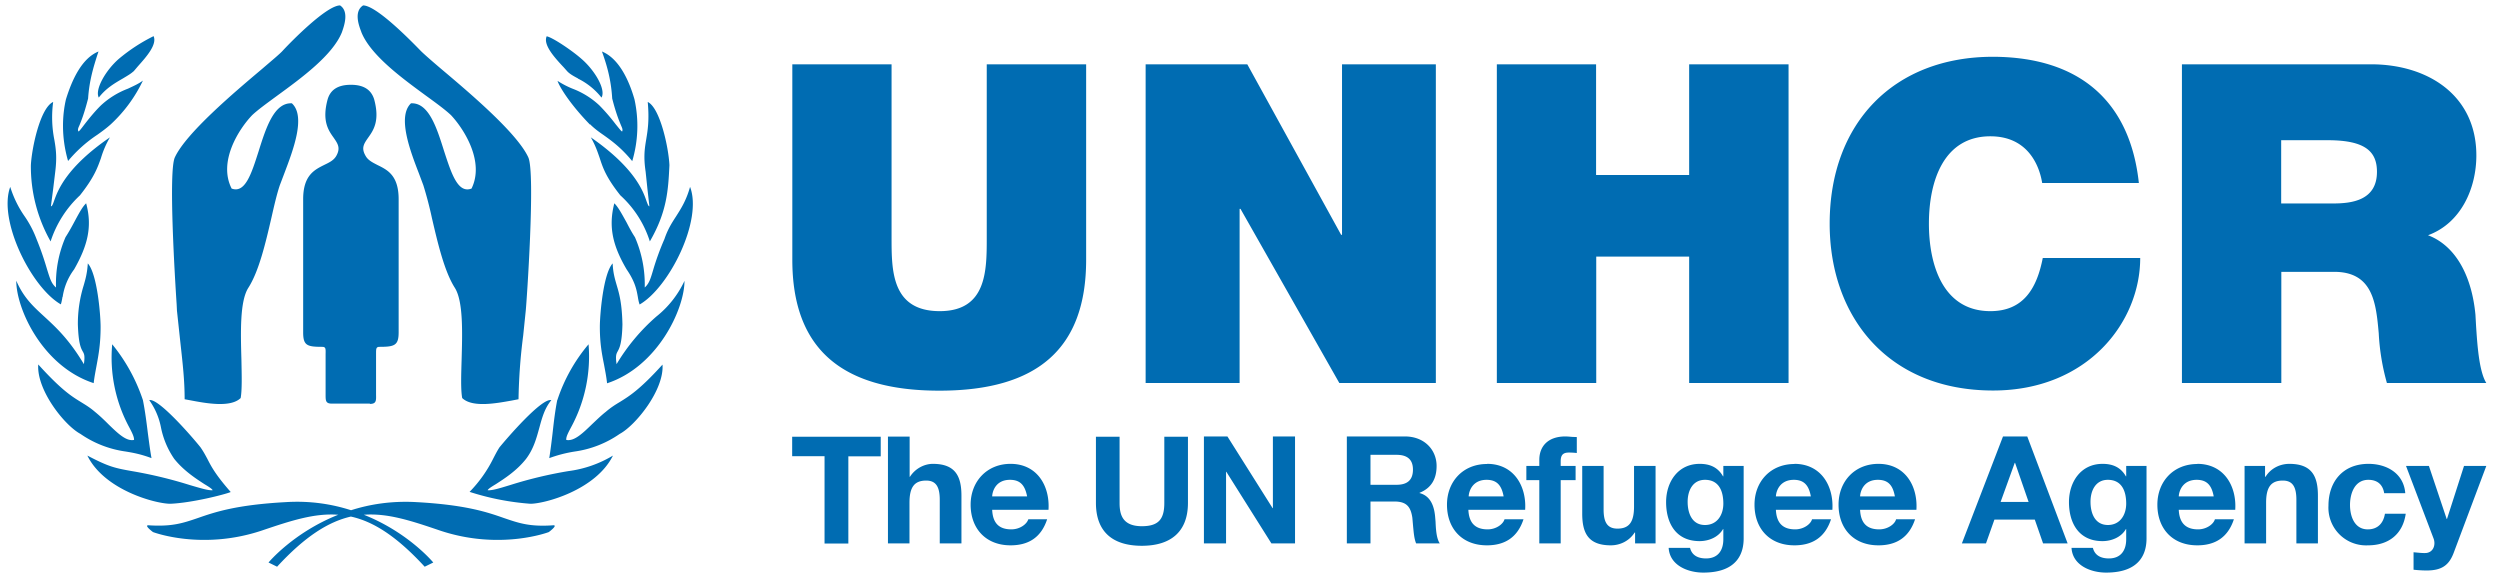 <svg xmlns="http://www.w3.org/2000/svg" width="166" height="39" fill="none"><g clip-path="url(#a)"><path fill="#006CB2" fill-rule="evenodd" d="M31.31 12.52c.88-1.79-.5-3.95-1.36-4.87-.38-.36-.98-.8-1.67-1.3-1.61-1.18-3.66-2.68-4.28-4.2l-.02-.06c-.16-.42-.49-1.33.13-1.73.88 0 3.15 2.32 3.83 3.02.2.2.7.64 1.36 1.2 1.9 1.6 5.05 4.27 5.78 5.87.48 1.04-.11 9.62-.17 10.18l-.17 1.65a37.25 37.25 0 0 0-.31 4.23l-.47.09c-1.01.18-2.6.48-3.27-.17-.1-.55-.07-1.48-.04-2.5.05-1.81.12-3.92-.45-4.82-.7-1.1-1.14-3-1.52-4.63a24.9 24.9 0 0 0-.57-2.18l-.3-.8c-.58-1.5-1.44-3.77-.52-4.64 1.18-.06 1.71 1.62 2.2 3.18.48 1.47.91 2.83 1.82 2.48ZM16.74 7.65c-.88.92-2.27 3.08-1.36 4.87.9.34 1.32-1 1.79-2.47.49-1.56 1.03-3.25 2.21-3.19.95.87.07 3.14-.5 4.65l-.3.79c-.19.56-.37 1.33-.56 2.17-.38 1.64-.82 3.53-1.53 4.64-.57.89-.51 2.96-.46 4.75.02 1.05.05 2.01-.05 2.57-.66.65-2.29.35-3.29.16l-.43-.08c0-1.24-.12-2.3-.29-3.83l-.22-2.05-.02-.41c-.12-1.84-.55-8.84-.12-9.77.74-1.6 3.9-4.28 5.8-5.88.65-.56 1.16-.98 1.35-1.19.65-.7 2.94-3.02 3.82-3.02.61.4.27 1.36.13 1.76l-.01.03c-.62 1.52-2.67 3.02-4.29 4.2-.68.5-1.29.94-1.67 1.3Zm7.82 19.17c.42 0 .42-.21.41-.6V23.5c0-.35 0-.47.24-.47.99 0 1.26-.1 1.26-.96v-8.84c0-1.59-.75-1.95-1.4-2.27-.33-.17-.64-.32-.8-.62-.3-.52-.1-.8.17-1.19.35-.49.8-1.12.4-2.57-.19-.59-.65-.95-1.54-.95-.9 0-1.36.36-1.54.95-.4 1.45.05 2.08.4 2.57.26.38.47.67.17 1.2-.17.3-.47.44-.8.6-.66.33-1.4.7-1.4 2.28v8.84c0 .87.26.96 1.26.96.24 0 .24.12.23.47v2.7c0 .4 0 .6.41.6h2.53ZM8.86 4.74c-.17.16-.42.3-.7.47-.5.29-1.12.64-1.6 1.27-.28-.53.46-1.82 1.34-2.58a11.5 11.5 0 0 1 2.3-1.5c.24.56-.47 1.36-1.05 2.01l-.28.33Zm-2.4 4.21c.31-.22.6-.43.9-.7a9.49 9.49 0 0 0 2.13-2.9c-.29.22-.64.37-1 .54a5.5 5.5 0 0 0-1.78 1.1c-.43.42-.82.91-1.1 1.27-.21.28-.36.47-.4.47-.06-.12-.03-.2.07-.42.11-.27.31-.75.57-1.77.08-1.22.38-2.15.6-2.85l.09-.27c-1.11.45-1.76 1.88-2.16 3.17-.23.99-.34 2.45.14 4.1a8.92 8.92 0 0 1 1.94-1.74Zm-3.1 7.08c-.02.07-.02.08 0 0Zm0 0a10.1 10.1 0 0 1-1.31-5.06c.06-1.15.62-3.81 1.48-4.2a7.67 7.67 0 0 0 .08 2.52c.1.58.18 1.14.06 2.1l-.14 1.16-.15 1.15c.09-.01.13-.14.21-.36.24-.67.79-2.22 3.71-4.22a6.3 6.3 0 0 0-.6 1.39c-.23.64-.45 1.27-1.39 2.46a7.24 7.24 0 0 0-1.95 3.06Zm.8 3.69a4 4 0 0 1 .76-1.83c.9-1.58 1.22-2.84.8-4.39-.24.22-.48.67-.75 1.17-.19.36-.4.74-.62 1.08a7.74 7.74 0 0 0-.63 3.34c-.31-.26-.4-.59-.59-1.19-.14-.47-.33-1.11-.71-2.04a6.94 6.94 0 0 0-.78-1.49 7.07 7.07 0 0 1-.96-1.96c-.82 2.22 1.4 6.68 3.36 7.8.05-.15.08-.32.11-.5Zm2.52 1.99c0 1.1-.13 1.82-.26 2.52-.07.39-.15.77-.2 1.21-3.38-1.1-5.14-4.91-5.14-6.8.5 1.14 1.12 1.7 1.86 2.38.76.7 1.64 1.5 2.63 3.16.08-.56.02-.68-.08-.85-.12-.22-.28-.52-.32-1.8a8.6 8.6 0 0 1 .39-2.59c.12-.42.23-.8.27-1.45.62.68.85 3.38.85 4.22Zm3.14 7.07c-.09-.74-.19-1.51-.33-2.21a11.67 11.67 0 0 0-2.04-3.71 9.74 9.74 0 0 0 1.13 5.51c.2.38.33.64.32.84-.51.11-1.06-.42-1.69-1.03-.28-.28-.58-.57-.9-.83-.35-.3-.64-.47-.93-.65-.62-.38-1.3-.8-2.84-2.5-.12 1.7 1.75 4.05 2.8 4.61a6.93 6.93 0 0 0 3 1.17c.48.08 1 .17 1.72.44-.09-.49-.16-1.05-.24-1.64Zm3.5.93c.2.29.32.52.45.76.25.49.53 1.04 1.55 2.2-.38.16-2.56.72-4.01.78-.97 0-4.38-.9-5.51-3.2 1.43.75 1.83.83 2.95 1.03a29.07 29.07 0 0 1 3.86.93c.72.21 1.24.37 1.51.34-.04-.09-.24-.22-.54-.4-.54-.35-1.37-.88-2.01-1.68a5.6 5.6 0 0 1-.88-2.08 4.64 4.64 0 0 0-.78-1.82c.6-.17 2.93 2.53 3.41 3.14Zm25.06-24.5c-.3-.16-.55-.3-.71-.47l-.24-.27c-.62-.66-1.38-1.5-1.13-2.06.4.08 1.69.95 2.3 1.49.89.76 1.65 2.05 1.34 2.58a4.57 4.57 0 0 0-1.56-1.26Zm.8 3.04c.28.28.58.5.9.72.56.4 1.18.85 1.9 1.73a8.2 8.2 0 0 0 .15-4.1c-.37-1.3-1.05-2.73-2.16-3.18.26.73.6 1.74.68 3.12.26 1.02.47 1.5.58 1.77.1.23.13.3.08.42-.05 0-.2-.2-.43-.48A13 13 0 0 0 39.8 7a5.41 5.41 0 0 0-1.78-1.11 5.86 5.86 0 0 1-1-.52c.11.36.8 1.51 2.15 2.9Zm3.97 7.78c.02.07.02.08 0 0Zm0 0c1.14-1.97 1.22-3.4 1.3-5.06-.05-1.15-.62-3.81-1.44-4.2.11 1.2 0 1.87-.1 2.48-.1.6-.19 1.15-.04 2.15l.12 1.15.13 1.15c-.07-.01-.11-.13-.19-.34-.22-.65-.77-2.21-3.7-4.24.32.56.45.97.59 1.37.21.65.42 1.28 1.37 2.48a6.97 6.97 0 0 1 1.96 3.06Zm-1.54 1.86c.57.83.66 1.37.74 1.81.03.19.06.35.12.52 1.96-1.13 4.2-5.59 3.35-7.81-.26.92-.6 1.44-.93 1.96-.28.43-.55.85-.77 1.5a17.3 17.3 0 0 0-.76 2.09c-.17.57-.26.87-.55 1.13a7.84 7.84 0 0 0-.65-3.34c-.2-.3-.38-.64-.55-.97-.3-.54-.57-1.05-.82-1.28-.4 1.55-.11 2.81.82 4.39Zm-1.5 6.33c-.14-.7-.28-1.41-.28-2.51 0-.84.23-3.54.85-4.22.03.65.15 1.03.27 1.45.17.57.35 1.2.38 2.6-.03 1.27-.2 1.57-.31 1.78-.1.18-.16.3-.08.86a13.09 13.09 0 0 1 2.64-3.16 6.6 6.6 0 0 0 1.87-2.37c0 1.88-1.79 5.7-5.14 6.8-.05-.46-.13-.84-.2-1.23ZM37 26.57c-.14.7-.23 1.47-.31 2.2-.07.6-.14 1.16-.22 1.65a8.84 8.84 0 0 1 1.7-.44 6.92 6.92 0 0 0 2.98-1.17c1.05-.56 2.96-2.92 2.84-4.6-1.52 1.68-2.22 2.1-2.83 2.48-.3.18-.59.36-.94.66-.32.25-.61.54-.9.81-.64.62-1.2 1.16-1.72 1.05-.02-.2.12-.46.32-.84a9.85 9.85 0 0 0 1.16-5.51 11.1 11.1 0 0 0-2.07 3.7Zm-4.24 3.86c.12-.23.23-.45.4-.72.5-.61 2.82-3.31 3.45-3.14-.45.54-.62 1.18-.8 1.84-.19.69-.38 1.4-.88 2.06-.63.8-1.47 1.33-2.01 1.68-.3.18-.5.31-.54.4.29.03.8-.13 1.52-.35a28.05 28.05 0 0 1 3.85-.92 7.62 7.62 0 0 0 2.95-1.03c-1.14 2.3-4.55 3.2-5.48 3.2a17.23 17.23 0 0 1-4.04-.79 8.68 8.68 0 0 0 1.58-2.23Zm-14.36 7.2-.57-.28s1.65-1.99 4.63-3.17c-1.58-.12-3.16.4-5.05 1.04-4.01 1.35-7.25.11-7.25.11s-.65-.48-.28-.45c1.55.1 2.28-.15 3.25-.48 1.12-.39 2.54-.88 5.87-1.06 1.62-.1 3.07.14 4.31.54 1.25-.4 2.7-.63 4.32-.54 3.3.18 4.73.67 5.84 1.06.97.33 1.7.59 3.25.48.37-.03-.28.45-.28.45s-3.24 1.24-7.25-.11c-1.88-.64-3.45-1.16-5.03-1.04 2.97 1.18 4.61 3.17 4.61 3.17l-.57.28c-1.86-2.02-3.4-3-4.9-3.33-1.48.34-3.03 1.3-4.9 3.33Zm117.2-25.48c-.12-.77-.71-3.1-3.44-3.1-3.09 0-4.08 2.95-4.08 5.8 0 2.84.99 5.81 4.08 5.81 2.22 0 3.09-1.54 3.48-3.53h6.47c0 4.27-3.5 8.8-9.77 8.8-6.92 0-10.85-4.83-10.85-11.08 0-6.67 4.25-11.08 10.85-11.08 5.87.02 9.11 3.08 9.68 8.38h-6.41ZM76.07 4.27h6.75l6.23 11.32h.06V4.27h6.23v21.16h-6.41l-6.56-11.56h-.06v11.56h-6.24V4.27Zm-13.7 21.67c-6.53 0-9.76-2.82-9.76-8.69V4.27h6.59V15.8c0 2.16 0 4.86 3.2 4.86 3.12 0 3.12-2.7 3.12-4.86V4.27h6.6v12.98c0 5.87-3.2 8.69-9.74 8.69Zm43.61-21.67h-6.59v21.16h6.6v-8.39h6.17v8.39h6.6V4.27h-6.6v7.35h-6.18V4.27Zm48.59 5.04h-3.1v4.2h3.46c1.22 0 2.9-.2 2.9-2.1 0-1.33-.75-2.1-3.26-2.1Zm-3.1 16.12h-6.59V4.27h12.56c3.75 0 6.99 2.04 6.99 6.05 0 2.19-1.02 4.5-3.21 5.3 1.8.68 2.9 2.64 3.15 5.28l.04.72c.08 1.2.19 3.02.68 3.81h-6.6a14.96 14.96 0 0 1-.54-3.26v-.02c-.18-2-.37-4.1-2.96-4.1h-3.51v7.38Zm-72.59 7.96c0 1.92-1.14 2.85-3.06 2.85-1.93 0-3.05-.92-3.05-2.85V29h1.57v4.4c0 .78.2 1.54 1.48 1.54 1.12 0 1.49-.48 1.49-1.54V29h1.57v4.4Zm-24.13-3.1H52.6V29h5.88v1.3h-2.15v5.79h-1.58V30.3Zm4.22-1.3h1.43v2.67h.02c.37-.58.99-.86 1.52-.86 1.52 0 1.9.85 1.9 2.12v3.16H62.4v-2.9c0-.85-.25-1.27-.9-1.27-.78 0-1.11.43-1.11 1.47v2.7h-1.43v-7.1Zm8.18 6.16c-.8 0-1.23-.4-1.27-1.3h3.74c.1-1.58-.75-3.05-2.52-3.05-1.57 0-2.65 1.17-2.65 2.71 0 1.6 1.02 2.7 2.65 2.7 1.18 0 2.03-.51 2.43-1.73h-1.25c-.1.32-.55.67-1.13.67Zm-.09-3.29c.7 0 1 .38 1.14 1.1h-2.32c.02-.4.28-1.1 1.18-1.1Zm14.44-2.88h-1.56v7.1h1.47v-4.75h.02l2.99 4.75h1.57v-7.1h-1.47v4.76h-.02l-3-4.76ZM91 30.2h1.73c.7 0 1.09.3 1.09.98 0 .71-.39 1.01-1.09 1.01H91v-2Zm-1.57 5.88H91V33.3h1.58c.8 0 1.09.33 1.2 1.08l.05.57c.04.41.07.82.2 1.13h1.57c-.23-.34-.26-.99-.28-1.45l-.02-.23c-.05-.72-.27-1.46-1.04-1.66v-.02c.8-.32 1.13-.95 1.13-1.78 0-1.07-.81-1.96-2.1-1.96h-3.86v7.1Zm9.28-4.22c-.9 0-1.17.7-1.19 1.1h2.32c-.13-.72-.44-1.1-1.13-1.1Zm.04-1.06c1.76 0 2.62 1.47 2.52 3.05H97.5c.04.9.48 1.3 1.28 1.3.57 0 1.03-.35 1.12-.67h1.26c-.4 1.22-1.26 1.73-2.43 1.73-1.64 0-2.65-1.1-2.65-2.7 0-1.54 1.07-2.7 2.65-2.7Zm3.46 1.08h-.86v-.94h.86v-.4c0-.9.57-1.56 1.73-1.56.16 0 .32.02.47.03l.29.01v1.06a4.36 4.36 0 0 0-.53-.03c-.38 0-.54.16-.54.58v.31h.99v.94h-.99v4.2h-1.42v-4.2Zm6.36 4.2h1.36v-5.14h-1.43v2.7c0 1.03-.33 1.46-1.1 1.46-.67 0-.92-.42-.92-1.26v-2.9h-1.42v3.16c0 1.27.38 2.11 1.9 2.11.6 0 1.22-.28 1.58-.85h.03v.72Zm4.64-1.22c-.87 0-1.15-.8-1.15-1.54 0-.76.35-1.46 1.15-1.46.93 0 1.22.75 1.22 1.58 0 .74-.4 1.42-1.22 1.42Zm2.57-3.92h-1.35v.69h-.02c-.34-.6-.87-.83-1.55-.83-1.45 0-2.23 1.21-2.23 2.54 0 1.41.66 2.59 2.22 2.59.62 0 1.25-.26 1.56-.8h.02v.68c0 .73-.35 1.27-1.15 1.27-.5 0-.93-.18-1.06-.7h-1.42c.07 1.16 1.27 1.64 2.3 1.64 2.38 0 2.68-1.43 2.68-2.27v-4.81Zm3.33.92c-.9 0-1.17.7-1.19 1.1h2.32c-.13-.72-.44-1.1-1.13-1.1Zm.04-1.06c1.77 0 2.62 1.47 2.52 3.05h-3.75c.04.9.48 1.3 1.28 1.3.57 0 1.03-.35 1.12-.67h1.26c-.4 1.22-1.26 1.73-2.43 1.73-1.64 0-2.65-1.1-2.65-2.7 0-1.54 1.07-2.7 2.65-2.7Zm4.36 2.16c.02-.4.28-1.1 1.18-1.1.7 0 1 .38 1.13 1.1h-2.31Zm3.74.89c.1-1.58-.75-3.05-2.52-3.05-1.58 0-2.65 1.17-2.65 2.71 0 1.6 1.01 2.7 2.65 2.7 1.17 0 2.03-.51 2.43-1.73h-1.26c-.08.32-.55.67-1.12.67-.8 0-1.23-.4-1.27-1.3h3.74Zm6.55-3.12h-.02l-.94 2.6h1.86l-.9-2.6Zm-1.93 5.35h-1.6l2.73-7.1h1.61l2.68 7.1h-1.63l-.55-1.58h-2.68l-.56 1.58Zm8.1-1.22c-.88 0-1.16-.8-1.16-1.54 0-.76.35-1.46 1.15-1.46.93 0 1.22.75 1.22 1.58 0 .74-.4 1.42-1.22 1.42Zm2.56-3.92h-1.35v.69h-.02c-.34-.6-.87-.83-1.55-.83-1.45 0-2.23 1.21-2.23 2.54 0 1.41.67 2.59 2.22 2.59.62 0 1.25-.26 1.56-.8h.02v.68c0 .73-.35 1.27-1.15 1.27-.5 0-.93-.18-1.06-.7h-1.42c.07 1.16 1.27 1.64 2.3 1.64 2.38 0 2.68-1.43 2.68-2.27v-4.81Zm3.33.92c-.9 0-1.17.7-1.19 1.1h2.32c-.13-.72-.44-1.1-1.13-1.1Zm.04-1.06c1.77 0 2.62 1.47 2.52 3.05h-3.75c.04.9.49 1.3 1.28 1.3.57 0 1.03-.35 1.12-.67h1.26c-.4 1.22-1.26 1.73-2.43 1.73-1.64 0-2.65-1.1-2.65-2.7 0-1.54 1.07-2.7 2.65-2.7Zm3.14.14h1.36v.72h.03c.36-.58.98-.86 1.58-.86 1.52 0 1.9.85 1.9 2.12v3.16h-1.43v-2.9c0-.85-.25-1.27-.9-1.27-.78 0-1.11.43-1.11 1.47v2.7h-1.43v-5.14Zm8.22.92c.59 0 .96.31 1.05.89h1.4c-.1-1.31-1.22-1.95-2.44-1.95-1.7 0-2.66 1.18-2.66 2.78a2.5 2.5 0 0 0 2.63 2.63c1.36 0 2.31-.74 2.5-2.1h-1.38c-.1.62-.47 1.04-1.14 1.04-.89 0-1.18-.88-1.18-1.62 0-.75.3-1.67 1.22-1.67Zm5.66 4.86c-.31.82-.8 1.16-1.79 1.16-.29 0-.58-.02-.87-.05v-1.16l.22.02c.2.02.4.04.61.03.5-.05.65-.56.5-.96l-1.83-4.82h1.52l1.18 3.52h.02l1.13-3.52h1.48l-2.17 5.78Z" clip-rule="evenodd"/></g><defs><clipPath id="a"><path fill="#fff" d="M.5.36h165v37.79H.5z"/></clipPath></defs></svg>
